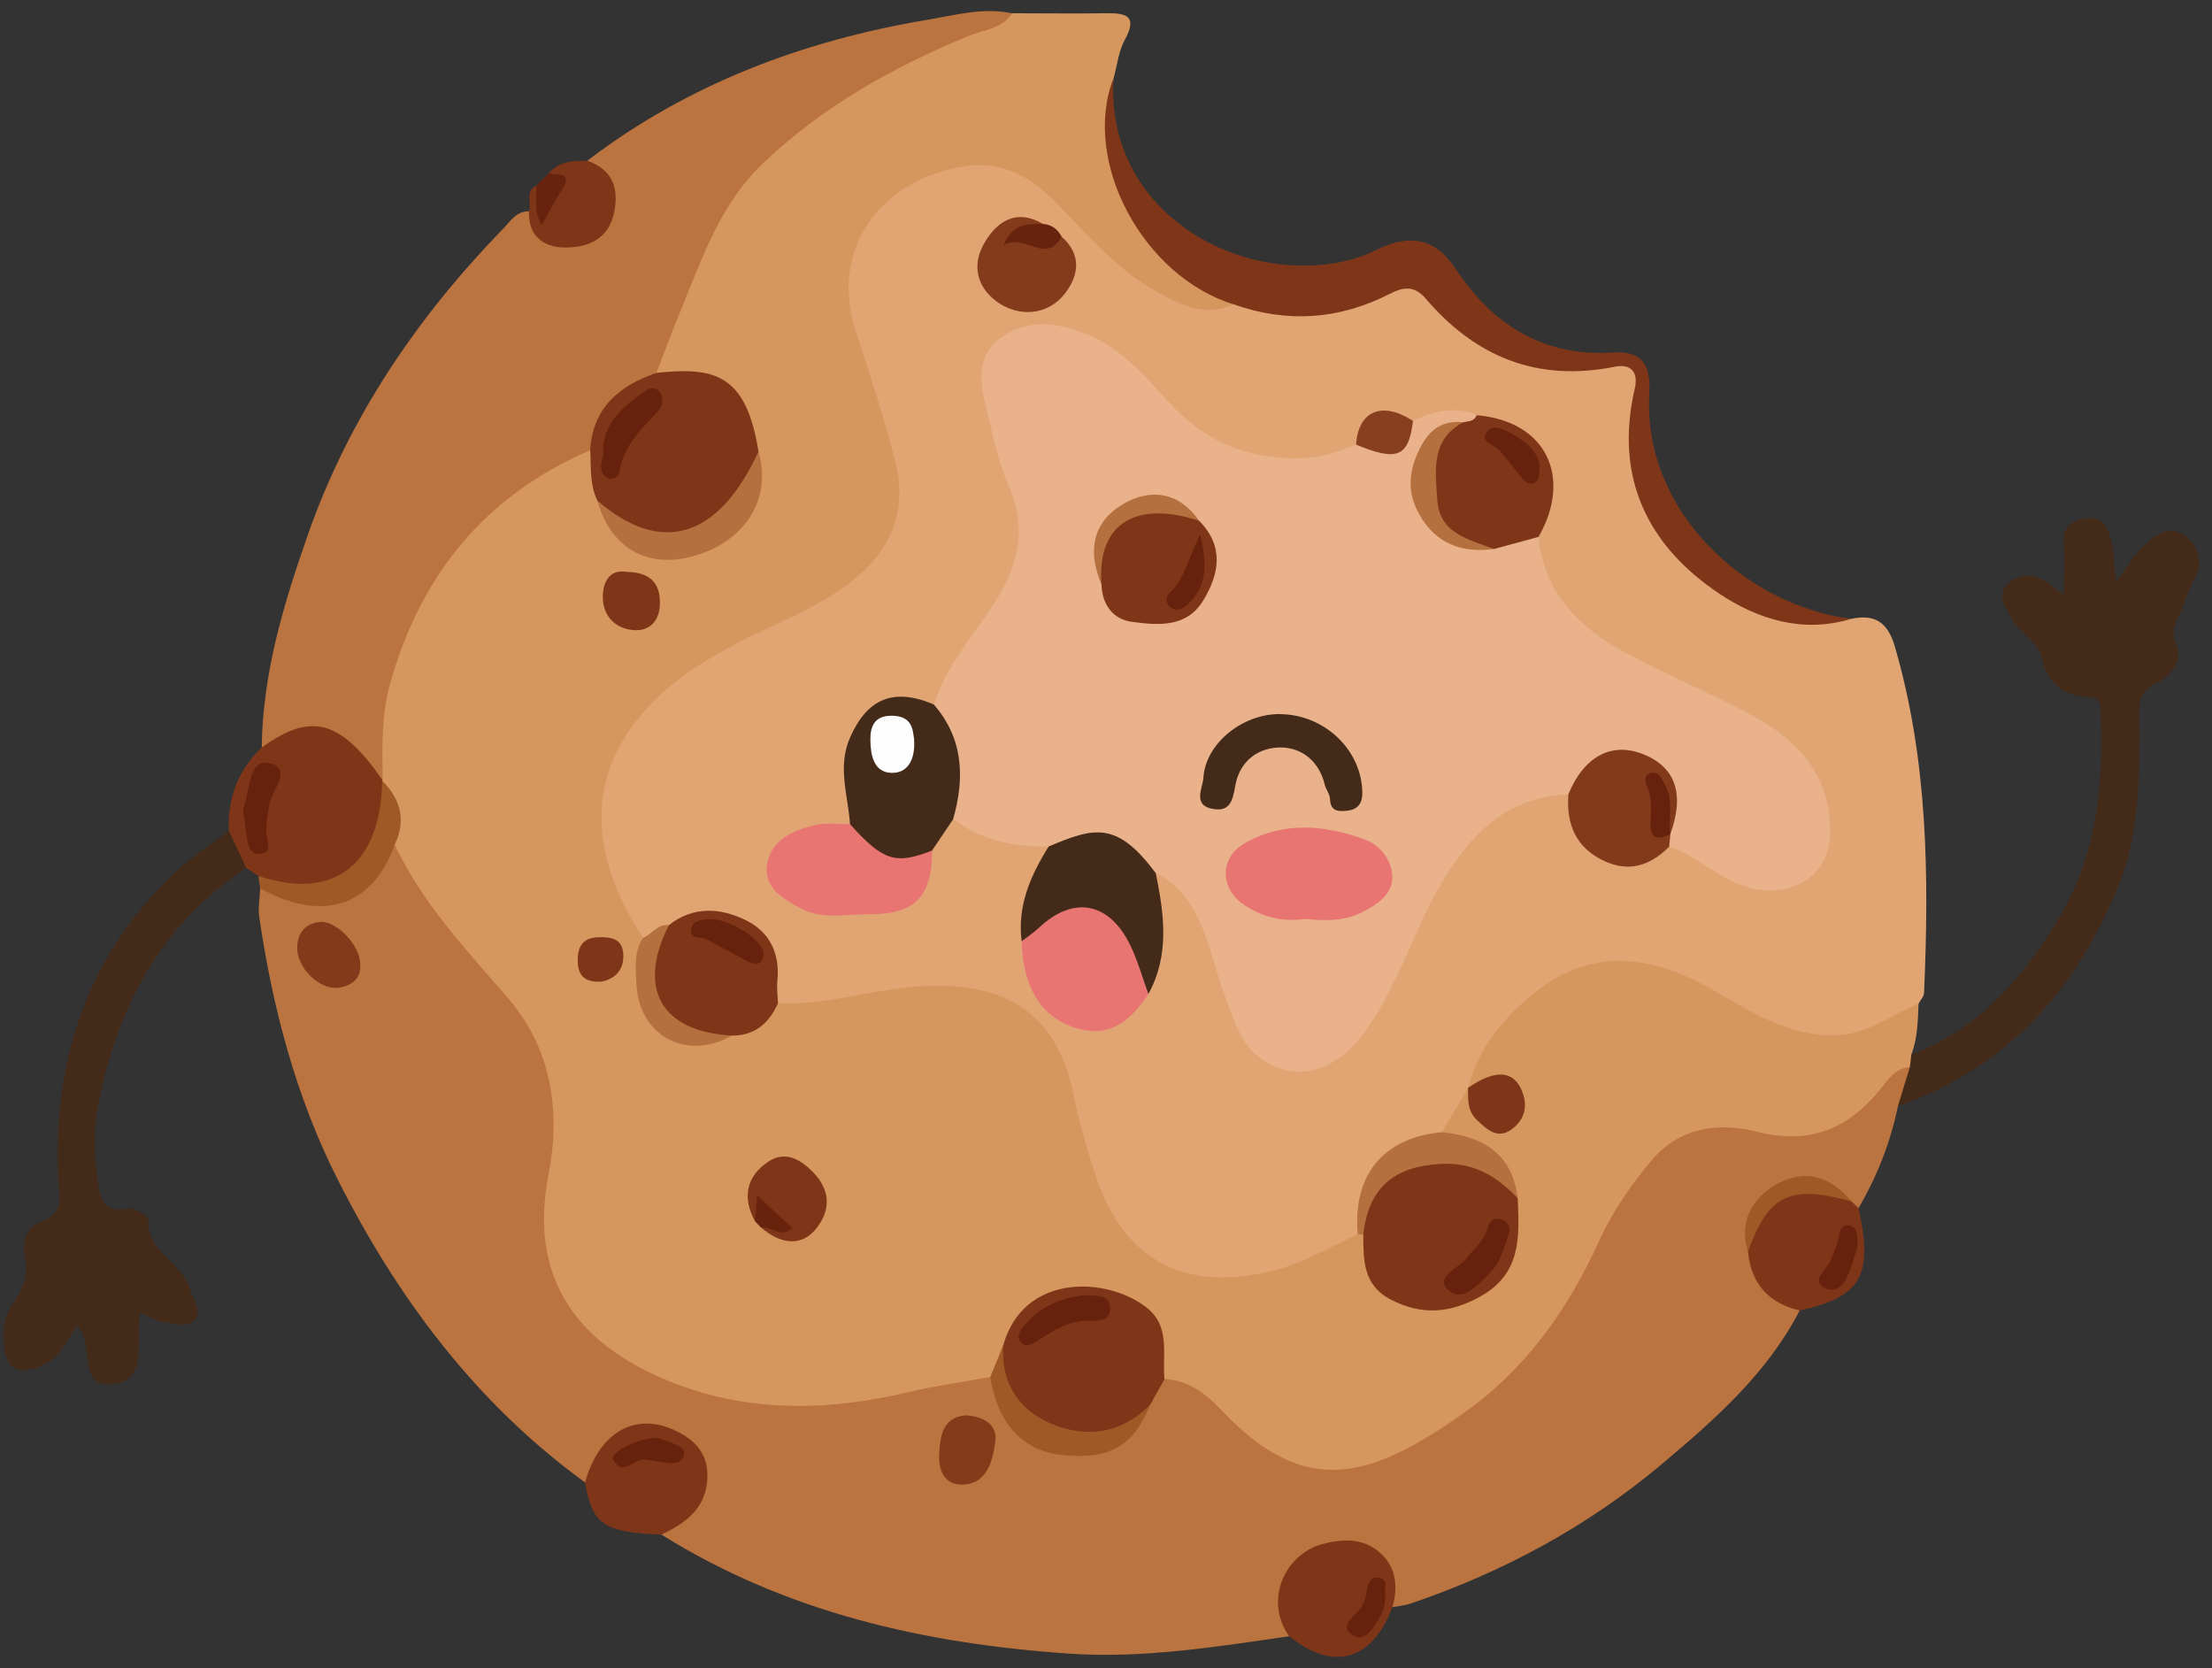 <svg width="305" height="230" viewBox="0 0 305 230" fill="none" xmlns="http://www.w3.org/2000/svg">
<rect x="0" y="0" width="305" height="230" fill="#333333" stroke="none"/>
<g clip-path="url(#clip0_175_5384)">
<path d="M264.538 138.362C264.439 140.744 264.412 143.135 263.545 145.411C263.998 146.027 264.017 146.674 263.717 147.353C262.318 148.852 260.867 150.306 259.467 151.805C255.207 156.363 250.021 159.059 243.679 157.454C235.296 155.329 229.433 158.283 225.038 165.391C222.709 169.156 220.742 173.093 218.713 177.003C213.151 187.686 204.753 195.483 194.149 200.916C184.837 205.691 178.097 204.764 170.303 197.668C167.225 194.869 164.011 192.387 160.33 190.511C159.726 189.813 159.577 188.961 159.463 188.083C158.615 181.606 157.112 179.799 151.711 178.746C146.532 177.739 142.8 179.477 139.964 184.21C139.666 184.712 139.465 185.268 139.202 185.787C138.369 187.39 138.055 189.291 136.456 190.433C122.328 194.117 108.248 197.553 93.666 192.195C78.748 186.709 71.546 176.626 74.433 161.129C76.198 151.67 73.725 143.226 67.014 135.912C61.887 130.326 56.422 124.815 54.036 117.258C53.895 114.12 54.384 110.866 52.281 108.095C52.072 107.694 51.927 107.276 51.825 106.832C49.916 90.918 59.999 71.446 78.017 62.155C79.202 61.548 80.44 61.031 81.732 61.923C83.038 63.913 82.487 66.361 83.367 68.462C85.185 74.48 89.558 77.099 95.307 75.605C101.571 73.985 104.882 68.743 103.625 62.394C103.204 61.309 102.906 60.18 102.609 59.052C101.421 54.467 98.981 52.464 94.289 52.198C93.006 52.121 91.662 52.602 90.468 51.738C89.728 50.586 90.246 49.458 90.55 48.346C95.596 30.039 106.03 16.214 123.627 8.203C128.845 5.826 133.951 3.218 139.566 1.829C143.907 1.835 148.256 1.884 152.597 1.828C155.362 1.788 156.862 2.248 155.107 5.462C154.239 7.038 154.048 8.993 153.549 10.777C151.989 23.294 156.423 32.957 167.28 39.548C168.388 40.225 169.694 40.656 170.317 41.948C168.635 45.002 165.938 43.767 163.73 43.184C158.916 41.933 155.098 38.868 151.521 35.55C149.154 33.352 147.039 30.892 144.681 28.668C138.975 23.279 133.065 22.627 126.146 26.543C119.922 30.069 117.047 36.715 118.791 43.849C119.451 46.558 120.208 49.242 121.188 51.867C122.633 55.719 123.97 59.632 124.677 63.698C125.949 71.003 123.869 76.977 117.688 81.451C113.472 84.503 108.701 86.442 104.113 88.737C99.89 90.85 95.789 93.125 92.297 96.345C83.612 104.36 81.885 113.687 87.071 124.261C87.841 125.838 88.959 127.259 89.293 129.035C89.372 130.639 88.929 132.193 88.911 133.797C88.817 141.175 93.66 144.588 100.634 142.027C103.633 141.628 105.24 139.041 107.577 137.598C113.231 136.643 118.91 135.796 124.589 134.992C138.263 133.049 145.762 138.06 149.472 151.382C150.655 155.63 151.287 160.022 153.11 164.1C156.867 172.515 164.17 176.186 173.251 174.491C178.108 173.581 182.171 170.686 186.906 169.571C187.366 169.576 187.808 169.705 188.204 169.94C188.72 170.495 188.925 171.189 189.094 171.917C190.395 177.442 193.59 179.994 198.54 179.449C204.217 178.831 207.953 175.127 208.172 169.876C208.233 168.406 208.206 166.935 208.196 165.473C208.327 161.736 205.949 159.796 203.035 158.203C201.653 157.443 199.961 157.38 198.734 156.267C198.651 153.449 199.545 151.165 202.253 149.876C203.449 150.634 203.529 152.105 204.306 153.133C205.144 154.232 206.143 155.156 207.604 154.455C208.807 153.875 209.113 152.7 208.728 151.474C208.266 150.024 207.173 149.525 205.666 149.667C204.468 149.786 203.206 150.941 202.053 149.537C201.927 144.229 205.792 140.942 208.92 137.771C214.925 131.692 222.389 129.686 230.779 132.732C234.811 134.195 238.425 136.487 242.176 138.505C248.577 141.953 254.901 142.885 261.328 138.626C262.31 137.973 263.397 137.41 264.564 138.353L264.538 138.362Z" fill="#D5975E"/>
<path d="M88.67 129.294C81.46 118.333 80.991 108.175 87.574 99.587C91.296 94.739 96.339 91.457 101.722 88.639C106.9 85.925 112.459 83.969 117.196 80.338C122.826 76.026 125.246 70.481 123.404 63.417C121.859 57.482 119.96 51.631 118.033 45.807C114.283 34.434 121.259 24.76 133.08 22.91C138.111 22.126 142.17 24.387 145.628 27.935C149.919 32.351 153.931 37.092 159.397 40.158C162.733 42.029 166.141 43.805 170.122 41.954C171.354 41.118 172.715 41.399 173.961 41.724C179.658 43.197 185.1 42.143 190.282 39.864C193.639 38.387 195.989 38.937 198.457 41.605C204.574 48.194 212.315 50.648 221.191 49.881C225.776 49.482 226.705 50.343 226.076 55.022C223.559 73.747 238.208 85.706 255.248 85.324C258.498 84.635 260.283 85.754 261.272 89.149C265.833 104.811 265.996 120.811 265.298 136.9C265.275 137.396 264.809 137.878 264.546 138.362C260.728 139.94 257.498 142.693 252.918 142.738C246.3 142.805 241.21 139.354 235.92 136.334C227.55 131.561 219.215 130.633 211.436 136.994C207.34 140.349 203.776 144.507 202.437 149.984C201.236 152.026 200.034 154.059 198.824 156.091C198.345 156.901 197.544 157.29 196.717 157.529C191.509 159.02 188.627 162.371 188.281 167.833C188.226 168.727 187.854 169.511 187.227 170.168C183.229 171.965 179.464 174.296 175.12 175.31C163.013 178.122 154.8 173.59 150.975 161.79C149.811 158.189 148.754 154.527 147.999 150.825C145.291 137.452 135.664 134.835 124.167 136.246C118.543 136.934 113.031 138.59 107.285 138.312C106.291 137.68 106.241 136.634 106.102 135.623C104.945 127.566 100.491 125.061 92.978 128.253C91.548 128.591 90.346 129.88 88.687 129.303L88.67 129.294Z" fill="#E1A573"/>
<path d="M54.417 116.447C58.205 124.508 64.228 130.884 69.972 137.523C76.075 144.573 77.332 153.225 75.628 161.975C72.89 176.012 79.343 185.033 91.853 190.261C102.813 194.833 114.013 194.607 125.356 191.919C129.043 191.049 132.805 190.533 136.533 189.858C137.606 190.553 137.805 191.769 138.262 192.819C140.135 197.12 143.361 199.398 148.099 199.531C152.677 199.663 155.976 197.85 157.673 193.457C158.388 192.128 158.84 190.565 160.582 190.133C163.929 190.278 166.421 192.299 168.487 194.484C179.971 206.628 188.861 203.93 201.712 194.899C210.392 188.806 216.227 180.51 220.526 171.018C222.362 166.964 224.91 163.37 227.712 160.009C231.52 155.454 236.889 154.674 242.206 156.028C249.591 157.902 255.03 155.599 259.516 149.865C260.487 148.618 261.503 147.257 263.339 147.118C264.314 149.371 263.542 151.081 261.701 152.477C260.678 157.479 258.835 162.153 256.269 166.562C255.592 166.918 255.082 166.567 254.581 166.162C252.001 163.263 248.876 162.359 245.521 164.438C242.666 166.203 240.468 168.632 241.894 172.493C242.336 176.476 245.745 178.198 248.153 180.67C243.641 189.416 236.321 195.826 229.049 201.935C218.88 210.474 207.185 216.781 194.53 221.075C193.72 221.349 192.843 221.419 191.999 221.586C191.57 221.138 191.515 220.562 191.397 219.976C190.374 214.95 188.365 213.244 184.168 213.807C179.537 214.428 177.188 217.617 177.743 222.584C177.855 223.595 178.269 224.592 177.762 225.596C167.699 227.04 157.608 228.688 147.419 227.987C127.511 226.626 108.399 222.324 91.203 211.577C91.465 210.295 92.57 209.723 93.447 208.971C95.594 207.126 97.001 204.972 96.033 202.029C95.16 199.37 93.059 197.991 90.413 197.73C87.502 197.44 84.853 198.207 83.131 200.854C82.346 202.059 82.133 203.651 80.681 204.396C65.613 193.443 54.811 178.959 46.521 162.538C40.794 151.195 37.594 138.978 35.744 126.422C35.555 125.144 35.827 123.791 35.878 122.481C36.59 122.152 37.288 122.32 37.985 122.549C45.487 124.991 48.119 124.18 52.885 117.944C53.326 117.365 53.732 116.758 54.426 116.456L54.417 116.447Z" fill="#BB733F"/>
<path d="M139.565 1.838C138.132 4.01 135.562 4.114 133.479 4.976C123.136 9.269 113.561 14.599 105.322 22.398C99.492 27.913 97.037 35.007 94.166 42.026C92.89 45.13 91.72 48.279 90.506 51.41C86.699 54.317 83.278 57.547 81.375 62.078C66.829 68.335 57.888 79.359 53.729 94.487C52.546 98.797 52.726 103.175 52.756 107.56C51.367 108.129 50.992 106.911 50.389 106.187C46.265 101.152 44.287 100.589 38.211 102.779C37.517 103.028 36.841 103.33 36.09 103.074C36.207 92.861 39.107 83.247 42.45 73.726C48.127 57.526 57.542 43.708 69.428 31.476C70.415 30.469 71.219 29.078 72.954 29.134C74.747 31.174 76.134 33.883 79.7 32.683C83.462 31.424 84.785 28.02 82.67 24.682C82.131 23.826 81.154 23.265 80.981 22.156C94.904 11.543 110.811 5.594 127.888 2.724C131.669 2.085 135.606 0.987 139.574 1.838L139.565 1.838Z" fill="#BB733F"/>
<path d="M261.701 152.477C262.244 150.694 262.796 148.911 263.339 147.118C263.407 146.543 263.485 145.968 263.553 145.402C272.931 141.868 279.045 134.763 283.959 126.474C289.08 117.842 290.11 108.304 289.655 98.492C289.607 97.331 289.884 96.28 288.008 96.125C284.645 95.865 282.286 94.492 281.525 90.576C281.156 88.712 278.62 87.372 277.525 85.526C276.699 84.125 275.215 82.213 276.686 80.661C278.291 78.979 280.515 78.933 282.508 80.471C283.044 80.885 283.588 81.307 284.537 82.036C284.567 79.378 284.805 77.202 284.563 75.082C284.297 72.766 285.539 71.859 287.359 71.517C289.347 71.141 290.375 71.888 291.014 74.163C291.541 76.056 291.459 77.871 291.786 80.205C293.181 78.352 294.193 76.6 295.599 75.252C297.167 73.737 299.328 72.247 301.364 73.927C302.97 75.256 303.938 77.385 302.599 79.77C301.84 81.117 301.362 82.635 300.805 84.091C300.22 85.608 299.1 86.755 300.077 88.875C301.062 91.012 299.282 93.304 297.35 94.168C295.044 95.196 294.938 96.701 294.951 98.685C295.002 106.65 295.159 114.624 292.06 122.225C286.208 136.607 276.652 147.235 261.71 152.486L261.701 152.477Z" fill="#442A19"/>
<path d="M33.961 119.66C21.947 127.611 15.922 139.315 13.409 153.062C12.861 156.05 12.983 159.258 13.427 162.275C13.723 164.316 13.687 167.514 17.666 166.611C18.474 166.426 20.479 167.689 20.464 168.238C20.306 172.736 25.155 174.076 26.202 177.747C26.594 179.125 27.826 180.636 26.926 181.83C25.865 183.236 23.925 182.46 22.404 182.248C21.36 182.094 20.394 181.375 19.336 180.884C18.567 184.605 20.585 190.227 15.582 190.825C10.579 191.424 13.033 185.144 10.66 182.752C9.131 184.763 8.311 187.535 5.066 188.544C1.776 189.569 0.853 188.186 0.573 185.534C0.373 183.671 0.439 181.767 1.575 180.088C3.007 177.969 4.113 175.829 3.391 173.039C2.933 171.254 3.889 169.05 5.347 168.57C8.948 167.389 8.157 165.351 8.022 162.435C7.262 145.967 12.14 131.476 24.452 120.012C26.628 117.981 29.171 116.336 31.54 114.512C33.956 115.469 34.163 117.474 33.961 119.66Z" fill="#442A19"/>
<path d="M255.248 85.324C248.598 87.348 242.366 85.381 237.1 81.875C227.165 75.241 222.577 65.825 225.401 53.623C225.942 51.282 224.91 50.11 222.592 50.571C211.991 52.691 203.446 49.218 196.575 41.158C195.036 39.351 193.511 39.546 191.613 40.517C184.671 44.069 177.49 44.572 170.113 41.963C157.692 38.172 149.076 22.322 153.531 10.786C152.556 27.172 166.796 36.876 180.194 36.621C183.499 36.561 186.712 35.96 189.741 34.471C194.454 32.151 197.91 32.846 200.732 37.095C205.94 44.932 212.907 49.211 222.491 48.603C226.817 48.333 227.613 50.779 227.412 54.408C226.538 70.397 240.528 83.411 255.23 85.333L255.248 85.324Z" fill="#7F3618"/>
<path d="M33.961 119.66C33.157 117.941 32.344 116.231 31.539 114.512C31.396 110.036 32.804 106.181 36.082 103.065C42.906 98.138 46.925 99.22 52.747 107.552L52.693 107.631C54.369 112.947 52.747 117.642 48.067 120.972C43.887 123.946 39.618 123.879 35.632 120.768L33.961 119.669L33.961 119.66Z" fill="#7F3618"/>
<path d="M177.753 225.596C174.213 220.577 177.235 214.26 182.301 212.891C185.135 212.126 187.953 212.043 190.234 214.036C192.497 216.011 192.811 218.734 191.999 221.577C189.177 228.995 183.809 230.502 177.762 225.587L177.753 225.596Z" fill="#7F3618"/>
<path d="M248.144 180.67C243.841 179.664 241.454 176.98 241.017 172.572C240.537 168.775 242.349 166.058 245.512 164.473C248.871 162.784 252.276 163.257 255.296 165.648C255.621 165.953 255.945 166.266 256.26 166.571C258.394 176.021 256.448 178.86 248.144 180.679L248.144 180.67Z" fill="#7F3618"/>
<path d="M80.663 204.396C82.629 197.438 87.552 194.623 93.103 197.229C95.808 198.5 97.594 200.381 97.54 203.57C97.464 207.857 94.632 209.968 91.185 211.576C83.189 211.237 81.704 210.219 80.663 204.387L80.663 204.396Z" fill="#7F3618"/>
<path d="M80.972 22.156C84.51 23.392 85.383 26.024 84.654 29.391C83.859 33.068 80.923 34.177 77.761 34.123C74.891 34.073 72.801 32.481 72.937 29.134C73.393 27.996 72.312 26.433 73.916 25.61C74.735 26.071 74.59 27.106 75.176 27.724C76.279 26.558 76.382 25.293 75.645 23.92C77.046 22.209 79.013 22.187 80.972 22.156Z" fill="#7F3618"/>
<path d="M35.632 120.768C46.028 124.244 52.489 119.269 52.702 107.631C55.233 110.193 56.041 113.081 54.417 116.456C51.343 125.005 44.523 127.222 35.869 122.49C35.787 121.922 35.714 121.345 35.631 120.777L35.632 120.768Z" fill="#9F5927"/>
<path d="M75.645 23.92C76.98 24.139 79.129 23.676 77.425 26.27C76.506 27.668 75.745 29.174 74.687 31.04C73.487 29.033 74.119 27.26 73.916 25.619C74.489 25.058 75.072 24.489 75.645 23.929L75.645 23.92Z" fill="#68230E"/>
<path d="M81.375 62.078C81.717 56.209 85.375 53.185 90.507 51.41C98.436 50.571 102.881 51.481 104.583 62.264C105.145 70.473 96.655 76.232 86.554 73.264C84.426 72.638 83.411 70.792 82.377 69.026C81.286 66.817 81.517 64.419 81.384 62.078L81.375 62.078Z" fill="#7F3618"/>
<path d="M209.262 165.193C209.503 170.467 209.807 175.617 204.066 178.776C199.921 181.059 196.064 181.378 191.819 179.204C187.926 177.21 188.001 173.756 187.97 170.239C187.488 164.36 190.698 160.206 196.314 159.473C203.119 158.585 206.283 159.977 209.271 165.184L209.262 165.193Z" fill="#7F3618"/>
<path d="M160.573 190.142C159.913 191.321 159.253 192.492 158.593 193.672C153.109 200.67 142.561 199.637 138.487 191.75C137.378 189.602 137.756 187.56 138.338 185.45C141.181 175.41 152.823 176.03 158.178 180.343C161.426 182.958 160.231 186.772 160.564 190.151L160.573 190.142Z" fill="#7F3618"/>
<path d="M92.233 127.545C95.621 124.873 99.374 125.164 102.871 126.887C106.131 128.492 107.576 131.485 107.187 135.237C107.079 136.245 107.235 137.275 107.276 138.303C106.049 141.053 104.107 142.794 100.927 142.775C95.634 143.946 92.67 142.849 90.57 138.945C88.315 134.764 88.891 130.855 92.233 127.545Z" fill="#7F3618"/>
<path d="M82.368 69.026C91.175 76.639 99.087 74.231 104.575 62.263C106.477 68.716 102.83 74.619 95.676 76.655C89.268 78.477 84.172 75.558 82.368 69.026Z" fill="#B57040"/>
<path d="M209.262 165.193C206.347 162.13 203.162 160.189 198.544 160.473C192.196 160.861 188.682 163.736 187.97 170.247C187.722 170.2 187.466 170.18 187.218 170.168C186.417 161.141 191.668 156.709 198.815 156.1C205.257 156.749 208.599 159.666 209.262 165.193Z" fill="#B57040"/>
<path d="M138.338 185.441C137.96 190.61 140.424 194.35 144.911 196.271C149.804 198.355 154.631 197.675 158.593 193.672C156.295 199.35 153.067 201.236 146.66 200.631C141.085 200.107 137.61 196.418 136.533 189.867C137.135 188.395 137.736 186.922 138.338 185.45L138.338 185.441Z" fill="#9F5927"/>
<path d="M104.107 168.396C102.32 165.089 102.884 162.172 105.982 160.134C108.347 158.575 110.502 159.938 112.174 161.684C114.336 163.95 114.652 166.54 112.709 169.176C110.792 171.776 107.922 171.797 104.948 169.247C105.256 168.612 106.438 169.042 106.422 168.13C106.417 167.784 105.925 167.398 105.546 167.26C104.558 166.921 104.756 168.208 104.116 168.387L104.107 168.396Z" fill="#7F3618"/>
<path d="M92.233 127.545C87.775 136.291 91.179 142.265 100.927 142.775C94.703 146.336 88.125 142.868 87.754 135.732C87.646 133.57 87.353 131.29 88.669 129.294C89.906 128.821 90.658 127.341 92.224 127.545L92.233 127.545Z" fill="#B57040"/>
<path d="M86.366 78.843C89.564 78.897 91.027 80.314 90.995 83.157C90.966 85.628 89.55 87.118 87.205 86.861C84.639 86.584 83.039 84.732 83.122 82.093C83.181 80.038 84.218 78.473 86.366 78.843Z" fill="#7F3618"/>
<path d="M202.428 149.984C206.358 147.239 209.011 147.588 210.053 150.975C210.711 153.109 209.806 154.826 208.19 155.861C206.405 157.01 205.003 155.71 203.653 154.428C202.277 153.119 202.437 151.57 202.419 149.984L202.42 149.975L202.428 149.984Z" fill="#7F3618"/>
<path d="M82.949 135.341C80.431 135.481 79.665 134.338 79.66 132.389C79.656 130.475 80.396 129.288 82.451 129.223C84.18 129.163 85.825 129.341 85.942 131.566C86.057 133.87 84.662 134.98 82.957 135.341L82.949 135.341Z" fill="#7F3618"/>
<path d="M104.107 168.395C104.18 167.422 104.253 166.448 104.379 164.784C106.281 166.551 107.754 167.914 109.279 169.34C107.508 170.782 106.306 168.996 104.948 169.255C104.668 168.969 104.387 168.682 104.107 168.395Z" fill="#68230D"/>
<path d="M212.137 74.025C212.874 81.634 217.612 86.427 223.845 89.838C229.611 92.996 235.74 95.502 241.542 98.607C248.093 102.119 252.66 107.185 252.32 115.225C252.09 120.573 247.548 123.489 242.243 122.604C237.521 121.815 234.454 118.104 230.156 116.717C229.709 116.242 229.601 115.674 229.661 115.046C229.701 114.639 229.785 114.25 229.887 113.853C230.268 110.721 230.48 107.667 227.243 105.681C225.07 104.345 222.866 104.223 220.542 105.206C218.522 106.06 217.973 108.357 216.268 109.507C207.609 109.851 202.551 115.215 198.556 122.132C194.815 128.61 192.711 135.938 188.318 142.081C184.114 147.95 178.543 149.393 173.685 145.803C171.05 143.859 170.235 140.749 169.116 137.91C168.039 135.187 167.381 132.31 166.403 129.543C165.064 125.745 163.27 122.252 159.385 120.383C155.096 116.604 150.157 115.449 144.615 116.688C139.839 116.785 135.349 115.892 131.45 112.933C130.751 112.056 130.807 110.985 131.013 110.04C132.04 105.409 129.632 101.404 128.787 97.116C130.385 92.129 133.726 88.154 136.591 83.934C140.213 78.607 141.833 73.293 139.079 66.989C137.68 63.793 136.985 60.277 136.129 56.865C135.18 53.099 134.348 49.147 138.18 46.444C141.886 43.838 146.024 44.541 149.886 46.1C154.507 47.968 157.751 51.708 161.014 55.298C166.079 60.884 172.259 63.523 179.82 63.158C182.399 63.028 184.694 62.248 186.999 61.273C190.099 61.344 193.165 61.326 194.85 57.996C197.682 56.691 200.552 55.935 203.612 57.219C203.731 58.399 202.833 58.663 202.015 58.991C197.491 60.233 195.241 63.343 195.84 67.566C196.512 72.322 199.799 74.601 205.886 74.511C207.994 74.518 209.955 72.724 212.164 73.989L212.137 74.025Z" fill="#E9B28A"/>
<path d="M128.76 97.133C132.869 101.866 133.029 107.254 131.423 112.95C130.449 114.392 129.485 115.825 128.512 117.266C124.358 121.09 119.265 119.455 117.205 113.638C116.95 109.649 115.409 105.733 117.227 101.644C119.591 96.32 123.205 94.766 128.76 97.124L128.76 97.133Z" fill="#442A19"/>
<path d="M158.344 137.043C155.956 140.657 153.056 143.219 148.307 141.73C143.549 140.232 141.027 136.128 140.869 129.783C142.732 126.491 145.005 123.665 149.271 123.997C153.086 124.297 156.745 128.184 158.021 132.743C158.43 134.192 158.13 135.623 158.335 137.052L158.344 137.043Z" fill="#E97573"/>
<path d="M158.344 137.043C157.537 134.819 156.899 132.509 155.878 130.38C152.962 124.331 148.002 123.433 143.238 127.923C142.513 128.606 141.665 129.163 140.869 129.774C140.252 124.886 142.098 120.699 144.597 116.706C150.846 114.058 154.011 113.146 159.367 120.4C160.516 126.039 161.303 131.655 158.344 137.043Z" fill="#442A19"/>
<path d="M117.214 113.638C121.763 118.695 123.466 119.246 128.521 117.267C128.574 123.477 126.179 126.09 120.014 126.037C116.842 126.01 113.493 126.84 110.534 125.291C108.121 124.032 105.26 122.467 105.767 119.204C106.302 115.773 109.382 114.461 112.42 113.743C113.939 113.379 115.619 113.655 117.223 113.638L117.214 113.638Z" fill="#E97573"/>
<path d="M201.784 58.209C202.477 58.057 203.282 58.119 203.593 57.246C213.232 58.038 216.846 65.822 212.137 74.025C210.093 74.577 208.04 75.138 205.996 75.691C198.409 74.488 196.244 71.664 196.968 64.151C197.269 61.027 198.596 58.907 201.784 58.209Z" fill="#7F3618"/>
<path d="M216.25 109.524C218.392 104.269 222.242 102.222 226.642 104.009C231.077 105.814 232.31 109.548 230.29 115.044C228.563 113.439 229.582 111.103 228.584 109.302C229.022 111.238 227.995 113.574 230.317 115.009C230.266 115.584 230.206 116.151 230.156 116.726C227.592 119.319 224.657 120.322 221.194 118.705C217.282 116.889 215.946 113.631 216.259 109.516L216.25 109.524Z" fill="#823A1B"/>
<path d="M146.381 32.63C149.091 35.026 148.82 37.831 146.922 40.361C144.574 43.488 140.531 43.805 137.49 41.617C134.609 39.538 134.103 36.511 135.551 33.826C137.171 30.824 139.881 28.569 143.797 30.873C143.291 31.664 142.378 31.778 141.3 32.315C143.163 32.85 144.756 32.992 146.39 32.63L146.381 32.63Z" fill="#833B1B"/>
<path d="M194.832 58.032C194.217 63.012 192.695 63.65 186.981 61.308C187.274 56.634 190.576 55.255 194.832 58.032Z" fill="#883F1F"/>
<path d="M146.381 32.63C144.121 36.564 141.39 32.103 138.359 33.787C139.787 30.579 141.891 30.94 143.787 30.873C145 30.948 145.826 31.587 146.381 32.63Z" fill="#68230E"/>
<path d="M133.16 195.135C135.727 195.289 137.601 196.444 137.228 198.876C136.845 201.352 136.199 204.445 132.909 204.682C130.418 204.857 129.359 202.914 129.493 200.524C129.646 197.974 129.932 195.426 133.16 195.135Z" fill="#843B1A"/>
<path d="M49.66 132.79C49.885 134.786 48.614 135.914 46.671 136.176C44.036 136.527 40.892 133.381 40.976 130.601C41.035 128.573 42.157 127.257 44.17 127.111C46.395 126.951 49.574 130.247 49.66 132.782L49.66 132.79Z" fill="#833A1A"/>
<path d="M255.296 165.648C246.792 163.283 243.808 164.728 241.016 172.581C239.811 168.775 241.303 165.302 245.003 163.254C248.729 161.188 252.219 161.998 255.296 165.657L255.296 165.648Z" fill="#9F5927"/>
<path d="M33.504 111.557C33.541 111.443 33.751 110.896 33.89 110.339C34.464 108.167 34.541 104.509 37.306 105.258C40.291 106.063 37.538 108.928 37.172 110.802C36.889 112.261 36.634 113.666 36.759 115.129C36.836 116.105 37.566 117.362 36.083 117.673C34.52 118.001 34.216 116.686 34.044 115.462C33.889 114.308 33.716 113.163 33.495 111.557L33.504 111.557Z" fill="#67220D"/>
<path d="M190.963 219.253C191.18 221.178 190.67 222.395 189.949 223.485C189.164 224.681 188.117 226.396 186.612 225.511C184.597 224.328 186.436 223.091 187.289 222.091C187.981 221.275 188.318 220.41 188.463 219.367C188.599 218.349 188.966 217.193 190.318 217.554C191.395 217.85 190.93 219.005 190.971 219.253L190.963 219.253Z" fill="#67220D"/>
<path d="M256.111 171.876C255.881 172.617 255.585 173.739 255.2 174.833C254.587 176.571 253.483 178.579 251.555 177.564C249.635 176.55 251.777 175.157 252.313 173.959C252.723 173.033 253.15 172.099 253.409 171.119C253.668 170.147 253.595 168.764 254.949 168.939C256.178 169.095 256.083 170.44 256.111 171.876Z" fill="#67220D"/>
<path d="M90.814 198.266C91.291 198.44 92.262 198.735 93.178 199.17C93.804 199.47 94.597 199.851 94.258 200.777C93.975 201.571 93.184 201.793 92.44 201.731C91.299 201.638 90.168 201.368 89.027 201.231C87.505 201.037 85.881 203.649 84.552 201.286C83.988 200.279 87.972 198.145 90.814 198.266Z" fill="#67220D"/>
<path d="M83.174 62.843C82.89 58.977 85.302 56.462 88.302 54.388C89.008 53.9 90.065 52.858 90.981 54.082C91.54 54.815 91.43 55.903 90.838 56.57C88.487 59.174 85.785 61.517 85.378 65.349C85.348 65.649 84.269 66.195 83.988 66.041C82.755 65.398 82.635 64.263 83.183 62.843L83.174 62.843Z" fill="#67220D"/>
<path d="M208.119 169.902C207.378 171.887 206.983 173.937 205.46 175.461C203.802 177.126 201.628 179.705 199.657 177.84C197.763 176.047 201.17 174.845 202.249 173.44C203.301 172.062 204.722 171.024 205.168 169.177C205.373 168.32 206.186 167.709 207.217 168.182C207.957 168.518 208.242 169.177 208.119 169.893L208.119 169.902Z" fill="#67220D"/>
<path d="M149.587 178.562C151.305 178.661 152.954 178.538 153.085 180.241C153.215 182.04 151.593 182.146 150.264 182.095C147.457 181.992 145.279 183.429 143.075 184.848C142.317 185.336 141.469 185.866 140.752 185.043C140.017 184.211 140.772 183.289 141.257 182.719C143.52 180.034 146.554 178.837 149.596 178.562L149.587 178.562Z" fill="#67220D"/>
<path d="M105.306 131.672C104.942 133.306 103.909 133.02 102.729 132.369C100.933 131.383 99.146 130.397 97.323 129.472C96.618 129.11 95.293 129.555 95.307 128.306C95.322 127.013 96.485 126.832 97.558 126.737C100.333 126.477 105.374 129.573 105.306 131.672Z" fill="#67220D"/>
<path d="M179.936 126.703C176.946 127.121 174.153 126.496 171.612 124.81C168.166 122.538 168.099 118.259 171.666 116.235C177.007 113.205 182.679 113.739 188.158 115.724C190.364 116.52 192.092 118.736 191.967 121.189C191.843 123.482 189.675 124.848 187.715 125.818C185.301 127.022 182.617 126.973 179.945 126.695L179.936 126.703Z" fill="#E97573"/>
<path d="M165.352 71.807C168.793 75.31 168.157 79.095 165.9 82.799C163.598 86.573 159.695 86.2 156.13 85.743C153.45 85.403 151.976 83.384 151.875 80.574C150.741 76.708 151.337 73.348 154.864 70.97C157.908 68.923 161.846 69.287 165.352 71.816L165.352 71.807Z" fill="#7F3618"/>
<path d="M176.529 98.458C182.703 98.528 187.829 103.486 187.841 109.368C187.843 110.759 187.204 111.611 185.821 111.764C184.605 111.9 183.445 111.923 183.385 110.141C183.357 109.468 182.807 108.824 182.646 108.131C181.911 105.039 179.602 103.162 176.831 103.059C173.634 102.943 170.937 104.843 170.331 108.309C169.98 110.289 169.651 111.942 167.264 111.534C164.373 111.049 165.845 108.612 165.931 107.249C166.216 102.477 171.365 98.39 176.529 98.449L176.529 98.458Z" fill="#442A19"/>
<path d="M201.784 58.208C197.221 60.619 197.933 64.942 198.172 68.886C198.455 73.594 202.556 74.367 205.996 75.691C201.516 76.295 197.926 74.934 195.66 70.86C193.846 67.614 194.298 64.484 196.062 61.288C197.373 58.929 199.191 57.957 201.784 58.208Z" fill="#B57040"/>
<path d="M165.352 71.807C156.941 69.027 151.204 71.894 151.875 80.574C149.796 75.722 150.859 71.81 154.908 69.464C158.885 67.153 162.773 68.031 165.343 71.816L165.352 71.807Z" fill="#B57040"/>
<path d="M126.039 101.904C126.243 104.962 125.01 106.596 122.956 106.555C120.405 106.508 120.044 103.997 120.013 102.065C119.987 100.452 120.37 98.685 122.886 98.678C125.872 98.668 125.848 100.705 126.039 101.904Z" fill="#FEFEFE"/>
<path d="M212.277 64.051C212.209 65.317 212.35 66.16 211.611 66.55C210.817 66.967 210.231 66.34 209.768 65.803C208.745 64.595 207.847 63.283 206.78 62.119C206.063 61.331 204.143 61.061 204.921 59.697C205.716 58.315 207.239 59.174 208.384 59.772C210.365 60.813 211.961 62.196 212.268 64.051L212.277 64.051Z" fill="#67220D"/>
<path d="M230.317 115.018C228.642 115.796 227.517 115.766 227.588 113.428C227.642 111.834 227.838 110.224 227.191 108.657C226.872 107.892 226.477 106.806 227.755 106.564C228.794 106.363 229.128 107.412 229.553 108.161C230.813 110.355 230.068 112.756 230.29 115.053L230.316 115.027L230.317 115.018Z" fill="#67220D"/>
<path d="M165.49 73.687C166.599 78.209 166.256 81.057 163.723 83.358C163.052 83.971 162.232 84.36 161.389 83.739C160.695 83.226 160.688 82.314 161.216 81.815C163.275 79.925 163.776 77.149 165.49 73.687Z" fill="#67220D"/>
</g>
<defs>
<clipPath id="clip0_175_5384">
<rect width="301.499" height="226.434" fill="white" transform="translate(2.585) rotate(0.654)"/>
</clipPath>
</defs>
</svg>
